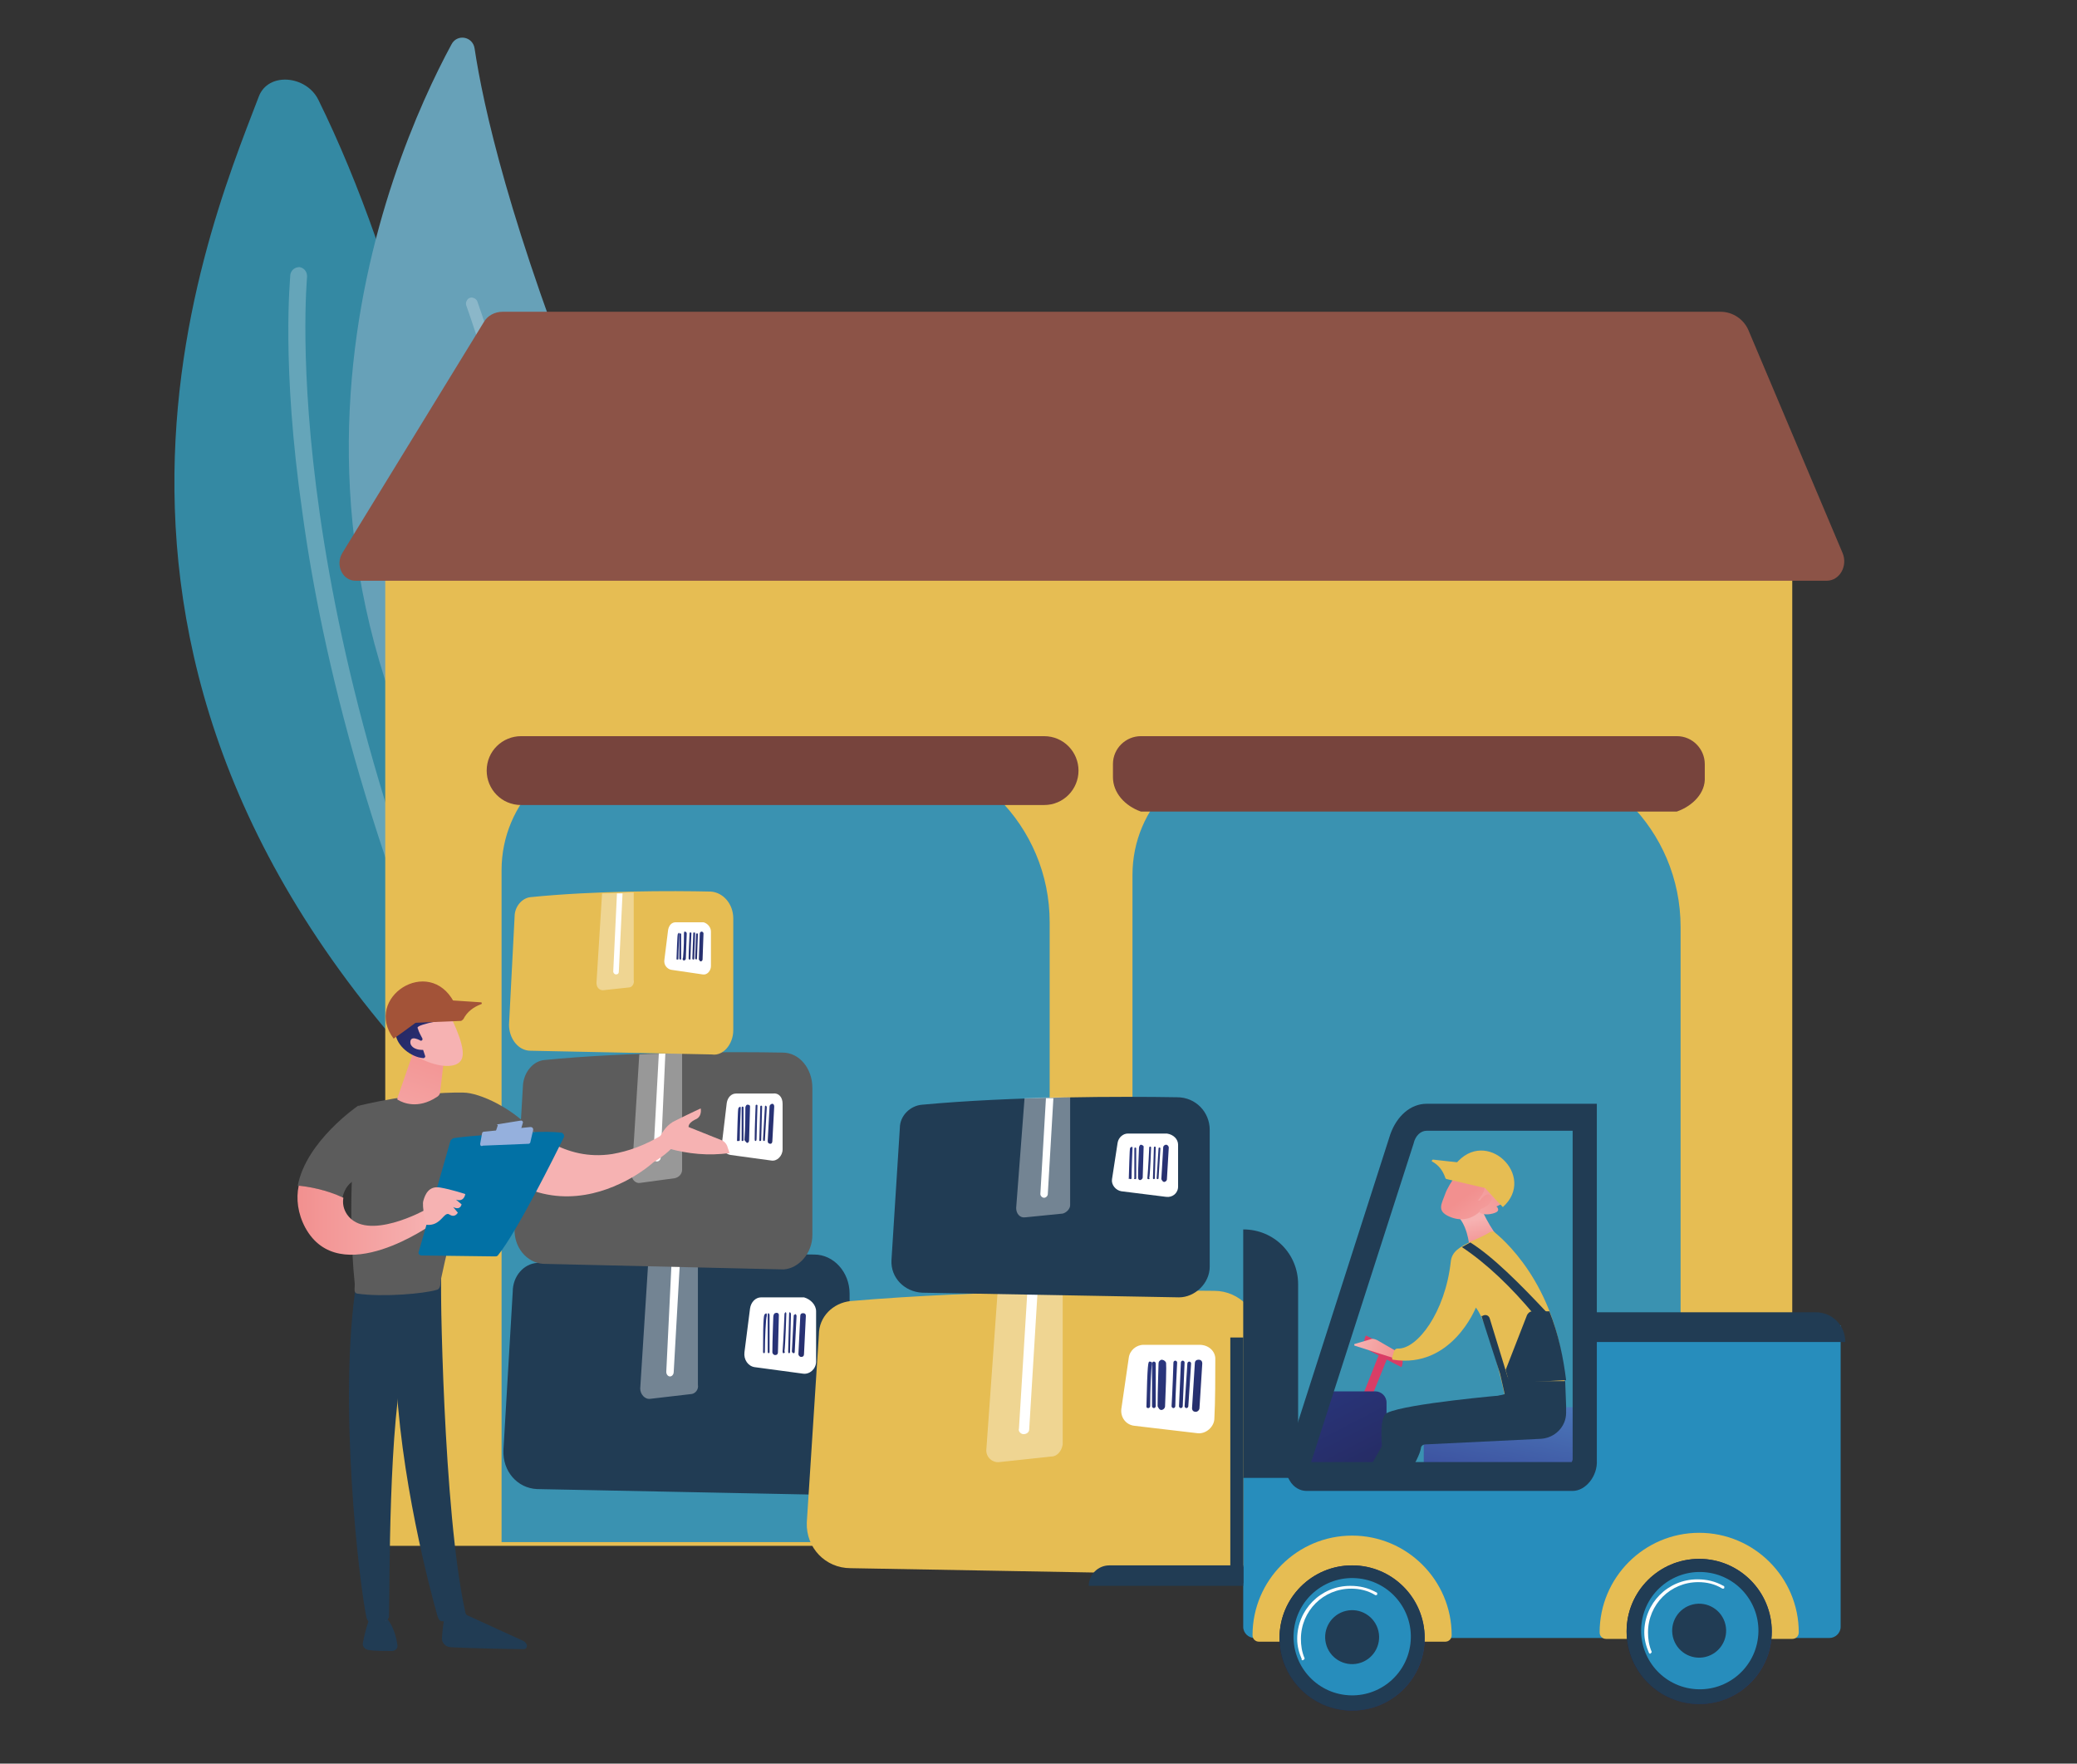 <?xml version="1.0" encoding="utf-8"?>
<!-- Generator: Adobe Illustrator 24.0.1, SVG Export Plug-In . SVG Version: 6.00 Build 0)  -->
<svg version="1.1" id="Livello_1" xmlns="http://www.w3.org/2000/svg" xmlns:xlink="http://www.w3.org/1999/xlink" x="0px" y="0px"
	 viewBox="0 0 223.2 189.5" style="enable-background:new 0 0 223.2 189.5;" xml:space="preserve">
<rect x="0" y="0" width="223.2" height="189.5" fill="#333333" stroke="none"/>
<style type="text/css">
	.st0{fill:#3489A3;}
	.st1{opacity:0.24;fill:#FFFFFF;}
	.st2{fill:#67A1B8;}
	.st3{fill:#E6BD53;}
	.st4{opacity:0.9;fill:#278DBC;}
	.st5{fill:#77443D;}
	.st6{fill:#213C54;}
	.st7{fill:#FFFFFF;}
	.st8{opacity:0.37;fill:#FFFFFF;}
	.st9{fill:url(#SVGID_1_);}
	.st10{fill:url(#SVGID_2_);}
	.st11{fill:url(#SVGID_3_);}
	.st12{fill:url(#SVGID_4_);}
	.st13{fill:url(#SVGID_5_);}
	.st14{fill:url(#SVGID_6_);}
	.st15{fill:url(#SVGID_7_);}
	.st16{fill:#5C5C5C;}
	.st17{fill:url(#SVGID_8_);}
	.st18{fill:url(#SVGID_9_);}
	.st19{fill:url(#SVGID_10_);}
	.st20{fill:url(#SVGID_11_);}
	.st21{fill:url(#SVGID_12_);}
	.st22{fill:url(#SVGID_13_);}
	.st23{fill:url(#SVGID_14_);}
	.st24{fill:url(#SVGID_15_);}
	.st25{fill:url(#SVGID_16_);}
	.st26{fill:url(#SVGID_17_);}
	.st27{fill:url(#SVGID_18_);}
	.st28{fill:url(#SVGID_19_);}
	.st29{fill:url(#SVGID_20_);}
	.st30{fill:url(#SVGID_21_);}
	.st31{fill:#8C5347;}
	.st32{fill:url(#SVGID_22_);}
	.st33{fill:url(#SVGID_23_);}
	.st34{fill:url(#SVGID_24_);}
	.st35{fill:url(#SVGID_25_);}
	.st36{fill:url(#SVGID_26_);}
	.st37{fill:url(#SVGID_27_);}
	.st38{fill:url(#SVGID_28_);}
	.st39{fill:url(#SVGID_29_);}
	.st40{fill:url(#SVGID_30_);}
	.st41{fill:url(#SVGID_31_);}
	.st42{fill:url(#SVGID_32_);}
	.st43{fill:url(#SVGID_33_);}
	.st44{fill:url(#SVGID_34_);}
	.st45{fill:url(#SVGID_35_);}
	.st46{fill:#278DBC;}
	.st47{fill:url(#SVGID_36_);}
	.st48{fill:url(#SVGID_37_);}
	.st49{fill:url(#SVGID_38_);}
	.st50{fill:url(#SVGID_39_);}
	.st51{fill:url(#SVGID_40_);}
	.st52{fill:url(#SVGID_41_);}
	.st53{fill:url(#SVGID_42_);}
	.st54{fill:url(#SVGID_43_);}
	.st55{fill:url(#SVGID_44_);}
	.st56{fill:url(#SVGID_45_);}
	.st57{fill:url(#SVGID_46_);}
	.st58{fill:url(#SVGID_47_);}
	.st59{fill:url(#SVGID_48_);}
	.st60{fill:url(#SVGID_49_);}
	.st61{fill:url(#SVGID_50_);}
	.st62{fill:url(#SVGID_51_);}
	.st63{fill:url(#SVGID_52_);}
	.st64{fill:url(#SVGID_53_);}
	.st65{fill:url(#SVGID_54_);}
	.st66{fill:url(#SVGID_55_);}
	.st67{fill:url(#SVGID_56_);}
	.st68{fill:url(#SVGID_57_);}
	.st69{fill:url(#SVGID_58_);}
	.st70{fill:#A35338;}
	.st71{fill:url(#SVGID_59_);}
	.st72{fill:#0271A5;}
	.st73{fill:#95B0DD;}
	.st74{fill:url(#SVGID_60_);}
</style>
<g>
	<g>
		<g>
			<path class="st0" d="M56.3,122.3c-0.6-15.1-4-74.9-22.1-111.6c-1.3-2.6-5.4-3-6.4-0.3c-6,15.7-26.7,64.6,26,113.1
				C54.8,124.5,56.4,123.7,56.3,122.3z"/>
			<path class="st1" d="M53.8,122.2c-0.1-0.1-0.2-0.2-0.3-0.4c-13.6-28.4-19-51.9-21-66.7c-2.3-16-1.3-25.2-1.3-25.6
				c0.1-0.5,0.5-0.8,1-0.8c0.5,0.1,0.8,0.5,0.8,1c0,0.4-3.7,37.4,22.1,91.3c0.2,0.4,0,1-0.4,1.2C54.4,122.4,54.1,122.4,53.8,122.2z"
				/>
		</g>
		<g>
			<path class="st2" d="M57.6,102.5c0.9,1.2,2.8,1,3.5-0.3c4-7.3,13.5-28.9,2.7-55.5C54.7,24.2,51.9,11.2,51,5.2
				c-0.2-1.3-1.9-1.6-2.5-0.4C41.8,17.2,23.3,60,57.6,102.5z"/>
			<path class="st1" d="M59.4,101.9c-0.2-0.1-0.4-0.3-0.3-0.6c0-0.4,2.2-36.9-9-68.5c-0.1-0.3,0.1-0.7,0.4-0.8
				c0.3-0.1,0.7,0.1,0.8,0.4c11.2,31.8,9.1,68.6,9.1,69c0,0.3-0.3,0.6-0.7,0.6C59.5,101.9,59.5,101.9,59.4,101.9z"/>
		</g>
	</g>
	<g>
		<rect x="41.4" y="61.4" class="st3" width="151.2" height="104.7"/>
		<g>
			<path class="st4" d="M112.7,165.7H53.9V93.5c0-7.3,5.9-13.2,13.2-13.2H94c10.4,0,18.8,8.4,18.8,18.8V165.7z"/>
			<path class="st5" d="M112.2,86.5H56c-2.1,0-3.7-1.7-3.7-3.7v0c0-2.1,1.7-3.7,3.7-3.7h56.2c2.1,0,3.7,1.7,3.7,3.7v0
				C115.9,84.8,114.3,86.5,112.2,86.5z"/>
		</g>
		<g>
			<path class="st4" d="M180.6,166.2h-58.9V94c0-7.3,5.9-13.2,13.2-13.2h26.9c10.4,0,18.8,8.4,18.8,18.8V166.2z"/>
			<path class="st5" d="M180.2,87.2h-57.6c-1.7-0.6-3-2-3-3.7v-1.4c0-1.7,1.4-3,3-3h57.6c1.7,0,3,1.4,3,3v1.4
				C183.3,85.2,181.9,86.6,180.2,87.2z"/>
		</g>
		<g>
			<g>
				<path class="st6" d="M87.7,160.6c2,0,3.6-1.7,3.6-4V139c0-2.3-1.7-4.2-3.8-4.2c-6.3-0.1-19.2-0.1-29.8,0.9
					c-1.4,0.1-2.6,1.4-2.6,3.1l-1,17c-0.1,2.3,1.5,4.1,3.6,4.2L87.7,160.6z"/>
				<path class="st7" d="M87.7,140.9c0,1.5,0,3.9,0,5.4c0,0.8-0.7,1.4-1.4,1.3l-5.2-0.7c-0.7-0.1-1.2-0.8-1.1-1.6l0.6-4.7
					c0.1-0.7,0.6-1.2,1.2-1.2h4.6C87.1,139.6,87.7,140.2,87.7,140.9z"/>
				<path class="st8" d="M74.2,149.8l-4.3,0.5c-0.6,0.1-1.1-0.5-1.1-1.1l0.9-14.2c1.8-0.1,3.6-0.1,5.3-0.1v13.9
					C75.1,149.3,74.7,149.8,74.2,149.8z"/>
				<path class="st7" d="M72.4,147.4c0,0.3-0.2,0.5-0.4,0.5c0,0,0,0,0,0c-0.2,0-0.4-0.2-0.4-0.5l0.6-12.4c0.3,0,0.6,0,0.9,0
					L72.4,147.4z"/>
				<g>
					
						<linearGradient id="SVGID_1_" gradientUnits="userSpaceOnUse" x1="-1599.517" y1="140.485" x2="-1609.767" y2="155.379" gradientTransform="matrix(-1 0 0 1 -1516.05 0)">
						<stop  offset="0" style="stop-color:#2A3780"/>
						<stop  offset="1" style="stop-color:#201D3F"/>
					</linearGradient>
					<path class="st9" d="M85.3,145.4c0.1,0,0.1-0.1,0.1-0.1l0.2-3.9c0-0.1-0.1-0.2-0.1-0.2c-0.1,0-0.1,0.1-0.2,0.1l-0.2,3.9
						C85.1,145.3,85.2,145.4,85.3,145.4C85.3,145.4,85.3,145.4,85.3,145.4z"/>
					
						<linearGradient id="SVGID_2_" gradientUnits="userSpaceOnUse" x1="-1599.208" y1="140.743" x2="-1609.438" y2="155.609" gradientTransform="matrix(-1 0 0 1 -1516.05 0)">
						<stop  offset="0" style="stop-color:#2A3780"/>
						<stop  offset="1" style="stop-color:#201D3F"/>
					</linearGradient>
					<path class="st10" d="M84.8,145.4c0.1,0,0.1-0.1,0.1-0.2l0.1-4c0-0.1-0.1-0.2-0.1-0.2c-0.1,0-0.1,0.1-0.1,0.2l-0.1,4
						C84.7,145.3,84.7,145.4,84.8,145.4C84.8,145.4,84.8,145.4,84.8,145.4z"/>
					
						<linearGradient id="SVGID_3_" gradientUnits="userSpaceOnUse" x1="-1598.826" y1="141.047" x2="-1609.066" y2="155.926" gradientTransform="matrix(-1 0 0 1 -1516.05 0)">
						<stop  offset="0" style="stop-color:#2A3780"/>
						<stop  offset="1" style="stop-color:#201D3F"/>
					</linearGradient>
					<path class="st11" d="M84.2,145.4c-0.1,0-0.1-0.1-0.1-0.2c0.1-1.3,0.2-3.9,0.2-4c0-0.1,0.1-0.2,0.1-0.2c0.1,0,0.1,0.1,0.1,0.2
						c0,0.1-0.1,3.3-0.2,4C84.4,145.3,84.3,145.4,84.2,145.4C84.2,145.4,84.2,145.4,84.2,145.4z M84.2,141.3L84.2,141.3L84.2,141.3z
						"/>
					
						<linearGradient id="SVGID_4_" gradientUnits="userSpaceOnUse" x1="-1598.17" y1="141.582" x2="-1608.372" y2="156.406" gradientTransform="matrix(-1 0 0 1 -1516.05 0)">
						<stop  offset="0" style="stop-color:#2A3780"/>
						<stop  offset="1" style="stop-color:#201D3F"/>
					</linearGradient>
					<path class="st12" d="M83.3,145.6c0.2,0,0.3-0.1,0.3-0.3c0.1-3.9,0.1-3.9,0.1-4c0-0.2-0.2-0.3-0.4-0.2c-0.1,0-0.2,0.2-0.2,0.4
						c0,0.2-0.1,2.5-0.1,3.8C83,145.4,83.1,145.6,83.3,145.6C83.2,145.6,83.3,145.6,83.3,145.6z"/>
					
						<linearGradient id="SVGID_5_" gradientUnits="userSpaceOnUse" x1="-1597.735" y1="141.928" x2="-1607.945" y2="156.764" gradientTransform="matrix(-1 0 0 1 -1516.05 0)">
						<stop  offset="0" style="stop-color:#2A3780"/>
						<stop  offset="1" style="stop-color:#201D3F"/>
					</linearGradient>
					<path class="st13" d="M82.6,145.4c0.1,0,0.1-0.1,0.1-0.2v-3.9c0-0.1-0.1-0.2-0.1-0.2c-0.1,0-0.1,0.1-0.1,0.2v3.9
						C82.5,145.3,82.5,145.4,82.6,145.4z"/>
					
						<linearGradient id="SVGID_6_" gradientUnits="userSpaceOnUse" x1="-1597.463" y1="142.141" x2="-1607.703" y2="157.02" gradientTransform="matrix(-1 0 0 1 -1516.05 0)">
						<stop  offset="0" style="stop-color:#2A3780"/>
						<stop  offset="1" style="stop-color:#201D3F"/>
					</linearGradient>
					<path class="st14" d="M82.1,145.4c0.1,0,0.1-0.1,0.1-0.2c0-1.4,0.1-3.6,0.2-3.8c0-0.1,0-0.1,0-0.2c0-0.1-0.1-0.1-0.2,0
						c-0.1,0.1-0.2,0.1-0.2,4C82,145.3,82,145.4,82.1,145.4L82.1,145.4z"/>
					
						<linearGradient id="SVGID_7_" gradientUnits="userSpaceOnUse" x1="-1599.968" y1="140.132" x2="-1610.187" y2="154.98" gradientTransform="matrix(-1 0 0 1 -1516.05 0)">
						<stop  offset="0" style="stop-color:#2A3780"/>
						<stop  offset="1" style="stop-color:#201D3F"/>
					</linearGradient>
					<path class="st15" d="M86.1,145.8c0.2,0,0.3-0.1,0.3-0.3l0.2-4.1c0-0.2-0.1-0.3-0.3-0.3c-0.2,0-0.3,0.1-0.3,0.3l-0.2,4.1
						C85.8,145.6,85.9,145.8,86.1,145.8C86.1,145.8,86.1,145.8,86.1,145.8z"/>
				</g>
			</g>
			<g>
				<path class="st16" d="M87.3,132.7v-15.8c0-2.1-1.4-3.8-3.2-3.8c-5.4-0.1-16.5-0.1-25.6,0.8c-1.2,0.1-2.2,1.3-2.3,2.7L55.3,132
					c-0.1,2,1.3,3.7,3.1,3.8l25.8,0.6C85.8,136.3,87.3,134.7,87.3,132.7z"/>
				<path class="st7" d="M84.1,118.6c0,1.3,0,3.5,0,4.9c0,0.7-0.6,1.3-1.2,1.2l-4.4-0.6c-0.6-0.1-1-0.7-0.9-1.4l0.5-4.2
					c0.1-0.6,0.5-1,1-1h3.9C83.7,117.4,84.1,117.9,84.1,118.6z"/>
				<path class="st8" d="M72.5,126.6l-3.7,0.5c-0.5,0.1-1-0.4-0.9-1l0.8-12.8c1.6-0.1,3.1-0.1,4.6-0.1v12.5
					C73.3,126.1,73,126.5,72.5,126.6z"/>
				<path class="st7" d="M71,124.4c0,0.2-0.2,0.4-0.4,0.4c0,0,0,0,0,0c-0.2,0-0.4-0.2-0.4-0.5l0.6-11.1c0.3,0,0.5,0,0.7,0L71,124.4z
					"/>
				<g>
					
						<linearGradient id="SVGID_8_" gradientUnits="userSpaceOnUse" x1="-1596.488" y1="118.198" x2="-1605.701" y2="131.586" gradientTransform="matrix(-1 0 0 1 -1516.05 0)">
						<stop  offset="0" style="stop-color:#2A3780"/>
						<stop  offset="1" style="stop-color:#201D3F"/>
					</linearGradient>
					<path class="st17" d="M82.1,122.6c0.1,0,0.1-0.1,0.1-0.1l0.2-3.5c0-0.1,0-0.1-0.1-0.2c-0.1,0-0.1,0.1-0.1,0.1l-0.2,3.5
						C82,122.5,82,122.6,82.1,122.6C82.1,122.6,82.1,122.6,82.1,122.6z"/>
					
						<linearGradient id="SVGID_9_" gradientUnits="userSpaceOnUse" x1="-1596.231" y1="118.433" x2="-1605.42" y2="131.784" gradientTransform="matrix(-1 0 0 1 -1516.05 0)">
						<stop  offset="0" style="stop-color:#2A3780"/>
						<stop  offset="1" style="stop-color:#201D3F"/>
					</linearGradient>
					<path class="st18" d="M81.7,122.6c0.1,0,0.1-0.1,0.1-0.1l0.1-3.6c0-0.1-0.1-0.1-0.1-0.1c-0.1,0-0.1,0.1-0.1,0.1l-0.1,3.6
						C81.6,122.6,81.6,122.6,81.7,122.6C81.7,122.6,81.7,122.6,81.7,122.6z"/>
					
						<linearGradient id="SVGID_10_" gradientUnits="userSpaceOnUse" x1="-1595.91" y1="118.704" x2="-1605.111" y2="132.074" gradientTransform="matrix(-1 0 0 1 -1516.05 0)">
						<stop  offset="0" style="stop-color:#2A3780"/>
						<stop  offset="1" style="stop-color:#201D3F"/>
					</linearGradient>
					<path class="st19" d="M81.2,122.6c-0.1,0-0.1-0.1-0.1-0.2c0-1.2,0.1-3.5,0.1-3.6c0-0.1,0.1-0.1,0.1-0.1c0.1,0,0.1,0.1,0.1,0.1
						c0,0.1-0.1,3-0.1,3.6C81.3,122.6,81.2,122.6,81.2,122.6C81.2,122.6,81.2,122.6,81.2,122.6z M81.2,118.9L81.2,118.9L81.2,118.9z
						"/>
					
						<linearGradient id="SVGID_11_" gradientUnits="userSpaceOnUse" x1="-1595.36" y1="119.187" x2="-1604.514" y2="132.488" gradientTransform="matrix(-1 0 0 1 -1516.05 0)">
						<stop  offset="0" style="stop-color:#2A3780"/>
						<stop  offset="1" style="stop-color:#201D3F"/>
					</linearGradient>
					<path class="st20" d="M80.3,122.8c0.1,0,0.2-0.1,0.2-0.3c0.1-3.5,0.1-3.5,0.1-3.6c0-0.2-0.2-0.2-0.3-0.2
						c-0.1,0-0.2,0.2-0.2,0.3c0,0.2,0,2.2-0.1,3.5C80.1,122.6,80.2,122.8,80.3,122.8C80.3,122.8,80.3,122.8,80.3,122.8z"/>
					
						<linearGradient id="SVGID_12_" gradientUnits="userSpaceOnUse" x1="-1594.994" y1="119.497" x2="-1604.158" y2="132.813" gradientTransform="matrix(-1 0 0 1 -1516.05 0)">
						<stop  offset="0" style="stop-color:#2A3780"/>
						<stop  offset="1" style="stop-color:#201D3F"/>
					</linearGradient>
					<path class="st21" d="M79.8,122.6c0.1,0,0.1-0.1,0.1-0.1V119c0-0.1-0.1-0.1-0.1-0.1c-0.1,0-0.1,0.1-0.1,0.1v3.5
						C79.7,122.6,79.7,122.6,79.8,122.6z"/>
					
						<linearGradient id="SVGID_13_" gradientUnits="userSpaceOnUse" x1="-1594.765" y1="119.687" x2="-1603.966" y2="133.056" gradientTransform="matrix(-1 0 0 1 -1516.05 0)">
						<stop  offset="0" style="stop-color:#2A3780"/>
						<stop  offset="1" style="stop-color:#201D3F"/>
					</linearGradient>
					<path class="st22" d="M79.4,122.6c0.1,0,0.1-0.1,0.1-0.1c0-1.2,0.1-3.2,0.1-3.4c0,0,0-0.1,0-0.1c0-0.1-0.1-0.1-0.2,0
						c-0.1,0.1-0.1,0.1-0.2,3.6C79.2,122.6,79.3,122.6,79.4,122.6L79.4,122.6z"/>
					
						<linearGradient id="SVGID_14_" gradientUnits="userSpaceOnUse" x1="-1596.867" y1="117.884" x2="-1606.041" y2="131.216" gradientTransform="matrix(-1 0 0 1 -1516.05 0)">
						<stop  offset="0" style="stop-color:#2A3780"/>
						<stop  offset="1" style="stop-color:#201D3F"/>
					</linearGradient>
					<path class="st23" d="M82.8,122.9c0.1,0,0.2-0.1,0.2-0.3l0.2-3.7c0-0.2-0.1-0.3-0.2-0.3c-0.1,0-0.3,0.1-0.3,0.3l-0.2,3.7
						C82.5,122.8,82.6,122.9,82.8,122.9C82.7,122.9,82.7,122.9,82.8,122.9z"/>
				</g>
			</g>
			<g>
				<path class="st3" d="M78.8,110.7v-12c0-1.6-1.1-2.8-2.4-2.9c-4.1-0.1-12.5-0.1-19.4,0.6c-0.9,0.1-1.7,1-1.7,2.1l-0.6,11.6
					c0,1.5,1,2.8,2.3,2.8l19.5,0.4C77.7,113.5,78.8,112.2,78.8,110.7z"/>
				<path class="st7" d="M76.4,100.1c0,1,0,2.6,0,3.7c0,0.5-0.4,1-0.9,0.9l-3.4-0.5c-0.4-0.1-0.8-0.5-0.7-1.1l0.4-3.2
					c0.1-0.5,0.4-0.8,0.8-0.8h3C76,99.2,76.4,99.6,76.4,100.1z"/>
				<path class="st8" d="M67.6,106.1l-2.8,0.3c-0.4,0-0.7-0.3-0.7-0.8l0.6-9.6c1.2,0,2.3-0.1,3.4-0.1v9.4
					C68.2,105.7,67.9,106.1,67.6,106.1z"/>
				<path class="st7" d="M66.5,104.4c0,0.2-0.1,0.3-0.3,0.3c0,0,0,0,0,0c-0.2,0-0.3-0.2-0.3-0.3l0.4-8.4c0.2,0,0.4,0,0.6,0
					L66.5,104.4z"/>
				<g>
					
						<linearGradient id="SVGID_15_" gradientUnits="userSpaceOnUse" x1="-1589.648" y1="99.763" x2="-1596.606" y2="109.873" gradientTransform="matrix(-1 0 0 1 -1516.05 0)">
						<stop  offset="0" style="stop-color:#2A3780"/>
						<stop  offset="1" style="stop-color:#201D3F"/>
					</linearGradient>
					<path class="st24" d="M74.8,103.1c0,0,0.1,0,0.1-0.1l0.1-2.6c0-0.1,0-0.1-0.1-0.1c-0.1,0-0.1,0-0.1,0.1l-0.1,2.6
						C74.7,103,74.8,103.1,74.8,103.1C74.8,103.1,74.8,103.1,74.8,103.1z"/>
					
						<linearGradient id="SVGID_16_" gradientUnits="userSpaceOnUse" x1="-1589.454" y1="99.94" x2="-1596.393" y2="110.023" gradientTransform="matrix(-1 0 0 1 -1516.05 0)">
						<stop  offset="0" style="stop-color:#2A3780"/>
						<stop  offset="1" style="stop-color:#201D3F"/>
					</linearGradient>
					<path class="st25" d="M74.5,103.1c0.1,0,0.1,0,0.1-0.1l0.1-2.7c0-0.1,0-0.1-0.1-0.1c-0.1,0-0.1,0-0.1,0.1l-0.1,2.7
						C74.4,103.1,74.5,103.1,74.5,103.1C74.5,103.1,74.5,103.1,74.5,103.1z"/>
					
						<linearGradient id="SVGID_17_" gradientUnits="userSpaceOnUse" x1="-1589.211" y1="100.145" x2="-1596.16" y2="110.242" gradientTransform="matrix(-1 0 0 1 -1516.05 0)">
						<stop  offset="0" style="stop-color:#2A3780"/>
						<stop  offset="1" style="stop-color:#201D3F"/>
					</linearGradient>
					<path class="st26" d="M74.1,103.1c-0.1,0-0.1-0.1-0.1-0.1c0-0.9,0.1-2.6,0.1-2.7c0-0.1,0-0.1,0.1-0.1c0.1,0,0.1,0,0.1,0.1
						c0,0-0.1,2.3-0.1,2.7C74.2,103.1,74.2,103.1,74.1,103.1C74.1,103.1,74.1,103.1,74.1,103.1z M74.2,100.3L74.2,100.3L74.2,100.3z
						"/>
					
						<linearGradient id="SVGID_18_" gradientUnits="userSpaceOnUse" x1="-1588.796" y1="100.51" x2="-1595.709" y2="110.555" gradientTransform="matrix(-1 0 0 1 -1516.05 0)">
						<stop  offset="0" style="stop-color:#2A3780"/>
						<stop  offset="1" style="stop-color:#201D3F"/>
					</linearGradient>
					<path class="st27" d="M73.5,103.2c0.1,0,0.2-0.1,0.2-0.2c0.1-2.6,0.1-2.7,0.1-2.7c0-0.1-0.1-0.2-0.2-0.2
						c-0.1,0-0.1,0.1-0.1,0.2c0,0.2,0,1.7-0.1,2.6C73.3,103.1,73.4,103.2,73.5,103.2C73.5,103.2,73.5,103.2,73.5,103.2z"/>
					
						<linearGradient id="SVGID_19_" gradientUnits="userSpaceOnUse" x1="-1588.52" y1="100.744" x2="-1595.44" y2="110.8" gradientTransform="matrix(-1 0 0 1 -1516.05 0)">
						<stop  offset="0" style="stop-color:#2A3780"/>
						<stop  offset="1" style="stop-color:#201D3F"/>
					</linearGradient>
					<path class="st28" d="M73.1,103.1c0.1,0,0.1,0,0.1-0.1v-2.6c0-0.1,0-0.1-0.1-0.1c-0.1,0-0.1,0-0.1,0.1v2.6
						C73,103.1,73.1,103.1,73.1,103.1z"/>
					
						<linearGradient id="SVGID_20_" gradientUnits="userSpaceOnUse" x1="-1588.347" y1="100.887" x2="-1595.295" y2="110.984" gradientTransform="matrix(-1 0 0 1 -1516.05 0)">
						<stop  offset="0" style="stop-color:#2A3780"/>
						<stop  offset="1" style="stop-color:#201D3F"/>
					</linearGradient>
					<path class="st29" d="M72.8,103.1c0.1,0,0.1,0,0.1-0.1c0-0.9,0.1-2.4,0.1-2.6c0,0,0-0.1,0-0.1c0-0.1-0.1-0.1-0.1,0
						c-0.1,0-0.1,0.1-0.2,2.7C72.7,103.1,72.7,103.1,72.8,103.1L72.8,103.1z"/>
					
						<linearGradient id="SVGID_21_" gradientUnits="userSpaceOnUse" x1="-1589.934" y1="99.526" x2="-1596.862" y2="109.594" gradientTransform="matrix(-1 0 0 1 -1516.05 0)">
						<stop  offset="0" style="stop-color:#2A3780"/>
						<stop  offset="1" style="stop-color:#201D3F"/>
					</linearGradient>
					<path class="st30" d="M75.3,103.3c0.1,0,0.2-0.1,0.2-0.2l0.1-2.8c0-0.1-0.1-0.2-0.2-0.2c-0.1,0-0.2,0.1-0.2,0.2l-0.1,2.8
						C75.2,103.2,75.2,103.3,75.3,103.3C75.3,103.3,75.3,103.3,75.3,103.3z"/>
				</g>
			</g>
		</g>
		<path class="st31" d="M196.3,62.4H38.2c-1.4,0-2.2-1.7-1.4-3L52,34.6c0.4-0.7,1.2-1.1,2-1.1h130.9c1.3,0,2.5,0.8,3,2L198,59.4
			C198.6,60.8,197.7,62.4,196.3,62.4z"/>
	</g>
	<g>
		<g>
			<g>
				<path class="st3" d="M135.4,164.6v-20.9c0-2.7-2.2-5-4.9-5c-8.2-0.1-25.2-0.1-39.1,1.1c-1.9,0.2-3.4,1.7-3.4,3.6l-1.3,20.2
					c-0.1,2.7,2,4.9,4.7,4.9l39.3,0.7C133.3,169.4,135.4,167.3,135.4,164.6z"/>
				<path class="st7" d="M130.6,146c0,1.8,0,4.6-0.1,6.4c0,0.9-0.9,1.7-1.8,1.6l-6.8-0.8c-0.9-0.1-1.5-0.9-1.4-1.8l0.8-5.5
					c0.1-0.8,0.8-1.4,1.6-1.4h6C129.9,144.5,130.6,145.2,130.6,146z"/>
				<path class="st8" d="M113,156.5l-5.6,0.6c-0.8,0.1-1.5-0.6-1.4-1.4l1.2-16.8c2.4-0.1,4.7-0.1,7-0.2v16.5
					C114.1,155.9,113.6,156.5,113,156.5z"/>
				<path class="st7" d="M110.6,153.6c0,0.3-0.3,0.5-0.6,0.5c0,0,0,0,0,0c-0.3,0-0.6-0.3-0.5-0.6l0.9-14.7c0.4,0,0.8,0,1.1,0
					L110.6,153.6z"/>
				<g>
					
						<linearGradient id="SVGID_22_" gradientUnits="userSpaceOnUse" x1="-4710.134" y1="145.494" x2="-4722.252" y2="163.104" gradientTransform="matrix(-1 0 0 1 -4584.765 0)">
						<stop  offset="0" style="stop-color:#2A3780"/>
						<stop  offset="1" style="stop-color:#201D3F"/>
					</linearGradient>
					<path class="st32" d="M127.5,151.3c0.1,0,0.2-0.1,0.2-0.2l0.3-4.6c0-0.1-0.1-0.2-0.2-0.2c-0.1,0-0.2,0.1-0.2,0.2l-0.3,4.6
						C127.3,151.2,127.4,151.3,127.5,151.3C127.5,151.3,127.5,151.3,127.5,151.3z"/>
					
						<linearGradient id="SVGID_23_" gradientUnits="userSpaceOnUse" x1="-4709.698" y1="145.794" x2="-4721.817" y2="163.404" gradientTransform="matrix(-1 0 0 1 -4584.765 0)">
						<stop  offset="0" style="stop-color:#2A3780"/>
						<stop  offset="1" style="stop-color:#201D3F"/>
					</linearGradient>
					<path class="st33" d="M126.9,151.3c0.1,0,0.2-0.1,0.2-0.2l0.2-4.7c0-0.1-0.1-0.2-0.2-0.2c-0.1,0-0.2,0.1-0.2,0.2l-0.2,4.7
						C126.7,151.2,126.8,151.3,126.9,151.3C126.9,151.3,126.9,151.3,126.9,151.3z"/>
					
						<linearGradient id="SVGID_24_" gradientUnits="userSpaceOnUse" x1="-4709.172" y1="146.156" x2="-4721.291" y2="163.766" gradientTransform="matrix(-1 0 0 1 -4584.765 0)">
						<stop  offset="0" style="stop-color:#2A3780"/>
						<stop  offset="1" style="stop-color:#201D3F"/>
					</linearGradient>
					<path class="st34" d="M126.1,151.3c-0.1,0-0.2-0.1-0.2-0.2c0.1-1.6,0.2-4.6,0.2-4.7c0-0.1,0.1-0.2,0.2-0.2
						c0.1,0,0.2,0.1,0.2,0.2c0,0.1-0.2,3.9-0.2,4.7C126.3,151.2,126.2,151.3,126.1,151.3C126.1,151.3,126.1,151.3,126.1,151.3z
						 M126.1,146.4L126.1,146.4L126.1,146.4z"/>
					
						<linearGradient id="SVGID_25_" gradientUnits="userSpaceOnUse" x1="-4708.263" y1="146.782" x2="-4720.382" y2="164.392" gradientTransform="matrix(-1 0 0 1 -4584.765 0)">
						<stop  offset="0" style="stop-color:#2A3780"/>
						<stop  offset="1" style="stop-color:#201D3F"/>
					</linearGradient>
					<path class="st35" d="M124.8,151.5c0.2,0,0.4-0.2,0.4-0.4c0.2-4.6,0.1-4.7,0.1-4.7c-0.1-0.2-0.3-0.3-0.5-0.3
						c-0.2,0.1-0.3,0.2-0.3,0.4c0,0.3-0.1,2.9-0.1,4.6C124.5,151.3,124.6,151.5,124.8,151.5C124.8,151.5,124.8,151.5,124.8,151.5z"
						/>
					
						<linearGradient id="SVGID_26_" gradientUnits="userSpaceOnUse" x1="-4707.663" y1="147.194" x2="-4719.782" y2="164.805" gradientTransform="matrix(-1 0 0 1 -4584.765 0)">
						<stop  offset="0" style="stop-color:#2A3780"/>
						<stop  offset="1" style="stop-color:#201D3F"/>
					</linearGradient>
					<path class="st36" d="M124,151.3c0.1,0,0.2-0.1,0.2-0.2v-4.6c0-0.1-0.1-0.2-0.2-0.2c-0.1,0-0.2,0.1-0.2,0.2v4.6
						C123.8,151.2,123.9,151.3,124,151.3z"/>
					
						<linearGradient id="SVGID_27_" gradientUnits="userSpaceOnUse" x1="-4707.291" y1="147.45" x2="-4719.41" y2="165.061" gradientTransform="matrix(-1 0 0 1 -4584.765 0)">
						<stop  offset="0" style="stop-color:#2A3780"/>
						<stop  offset="1" style="stop-color:#201D3F"/>
					</linearGradient>
					<path class="st37" d="M123.4,151.3c0.1,0,0.2-0.1,0.2-0.2c0-1.6,0.1-4.2,0.2-4.5c0-0.1,0-0.1,0-0.2c-0.1-0.1-0.2-0.1-0.3-0.1
						c-0.1,0.1-0.2,0.1-0.3,4.8C123.2,151.2,123.2,151.3,123.4,151.3L123.4,151.3z"/>
					
						<linearGradient id="SVGID_28_" gradientUnits="userSpaceOnUse" x1="-4710.757" y1="145.065" x2="-4722.876" y2="162.675" gradientTransform="matrix(-1 0 0 1 -4584.765 0)">
						<stop  offset="0" style="stop-color:#2A3780"/>
						<stop  offset="1" style="stop-color:#201D3F"/>
					</linearGradient>
					<path class="st38" d="M128.5,151.7c0.2,0,0.4-0.2,0.4-0.4l0.3-4.8c0-0.2-0.1-0.4-0.4-0.4c-0.2,0-0.4,0.1-0.4,0.4l-0.3,4.8
						C128.1,151.6,128.3,151.7,128.5,151.7C128.5,151.7,128.5,151.7,128.5,151.7z"/>
				</g>
			</g>
			<g>
				<path class="st6" d="M130,136.1v-14.7c0-1.9-1.5-3.5-3.5-3.5c-5.8-0.1-17.7-0.1-27.4,0.8c-1.3,0.1-2.4,1.2-2.4,2.5l-0.9,14.2
					c-0.1,1.9,1.4,3.4,3.3,3.5l27.6,0.5C128.4,139.4,130,137.9,130,136.1z"/>
				<path class="st7" d="M126.6,123c0,1.2,0,3.2,0,4.5c0,0.7-0.6,1.2-1.3,1.1l-4.8-0.6c-0.6-0.1-1.1-0.7-1-1.3l0.6-3.9
					c0.1-0.6,0.6-1,1.1-1h4.2C126.1,121.9,126.6,122.4,126.6,123z"/>
				<path class="st8" d="M114.2,130.4l-4,0.4c-0.6,0.1-1-0.4-1-1l0.9-11.8c1.7-0.1,3.3-0.1,4.9-0.1v11.6
					C115,129.9,114.6,130.3,114.2,130.4z"/>
				<path class="st7" d="M112.6,128.3c0,0.2-0.2,0.4-0.4,0.4c0,0,0,0,0,0c-0.2,0-0.4-0.2-0.4-0.4l0.6-10.3c0.3,0,0.5,0,0.8,0
					L112.6,128.3z"/>
				<g>
					
						<linearGradient id="SVGID_29_" gradientUnits="userSpaceOnUse" x1="-4707.674" y1="122.618" x2="-4716.185" y2="134.985" gradientTransform="matrix(-1 0 0 1 -4584.765 0)">
						<stop  offset="0" style="stop-color:#2A3780"/>
						<stop  offset="1" style="stop-color:#201D3F"/>
					</linearGradient>
					<path class="st39" d="M124.4,126.7c0.1,0,0.1-0.1,0.1-0.1l0.2-3.2c0-0.1-0.1-0.1-0.1-0.1c-0.1,0-0.1,0.1-0.1,0.1l-0.2,3.2
						C124.3,126.6,124.3,126.7,124.4,126.7C124.4,126.7,124.4,126.7,124.4,126.7z"/>
					
						<linearGradient id="SVGID_30_" gradientUnits="userSpaceOnUse" x1="-4707.368" y1="122.828" x2="-4715.879" y2="135.195" gradientTransform="matrix(-1 0 0 1 -4584.765 0)">
						<stop  offset="0" style="stop-color:#2A3780"/>
						<stop  offset="1" style="stop-color:#201D3F"/>
					</linearGradient>
					<path class="st40" d="M124,126.7c0.1,0,0.1-0.1,0.1-0.1l0.1-3.3c0-0.1-0.1-0.1-0.1-0.1c-0.1,0-0.1,0.1-0.1,0.1l-0.1,3.3
						C123.9,126.6,123.9,126.7,124,126.7C124,126.7,124,126.7,124,126.7z"/>
					
						<linearGradient id="SVGID_31_" gradientUnits="userSpaceOnUse" x1="-4706.999" y1="123.082" x2="-4715.51" y2="135.45" gradientTransform="matrix(-1 0 0 1 -4584.765 0)">
						<stop  offset="0" style="stop-color:#2A3780"/>
						<stop  offset="1" style="stop-color:#201D3F"/>
					</linearGradient>
					<path class="st41" d="M123.4,126.7c-0.1,0-0.1-0.1-0.1-0.1c0.1-1.1,0.2-3.2,0.2-3.3c0-0.1,0.1-0.1,0.1-0.1
						c0.1,0,0.1,0.1,0.1,0.1c0,0.1-0.1,2.8-0.2,3.3C123.6,126.7,123.5,126.7,123.4,126.7C123.4,126.7,123.4,126.7,123.4,126.7z
						 M123.4,123.3L123.4,123.3L123.4,123.3z"/>
					
						<linearGradient id="SVGID_32_" gradientUnits="userSpaceOnUse" x1="-4706.36" y1="123.522" x2="-4714.871" y2="135.889" gradientTransform="matrix(-1 0 0 1 -4584.765 0)">
						<stop  offset="0" style="stop-color:#2A3780"/>
						<stop  offset="1" style="stop-color:#201D3F"/>
					</linearGradient>
					<path class="st42" d="M122.5,126.8c0.1,0,0.3-0.1,0.3-0.3c0.1-3.2,0.1-3.3,0.1-3.3c0-0.1-0.2-0.2-0.3-0.2
						c-0.1,0-0.2,0.2-0.2,0.3c0,0.2-0.1,2.1-0.1,3.2C122.3,126.7,122.4,126.8,122.5,126.8C122.5,126.8,122.5,126.8,122.5,126.8z"/>
					
						<linearGradient id="SVGID_33_" gradientUnits="userSpaceOnUse" x1="-4705.94" y1="123.811" x2="-4714.45" y2="136.179" gradientTransform="matrix(-1 0 0 1 -4584.765 0)">
						<stop  offset="0" style="stop-color:#2A3780"/>
						<stop  offset="1" style="stop-color:#201D3F"/>
					</linearGradient>
					<path class="st43" d="M122,126.7c0.1,0,0.1-0.1,0.1-0.1v-3.2c0-0.1-0.1-0.1-0.1-0.1c-0.1,0-0.1,0.1-0.1,0.1v3.2
						C121.8,126.6,121.9,126.7,122,126.7z"/>
					
						<linearGradient id="SVGID_34_" gradientUnits="userSpaceOnUse" x1="-4705.678" y1="123.991" x2="-4714.189" y2="136.359" gradientTransform="matrix(-1 0 0 1 -4584.765 0)">
						<stop  offset="0" style="stop-color:#2A3780"/>
						<stop  offset="1" style="stop-color:#201D3F"/>
					</linearGradient>
					<path class="st44" d="M121.5,126.7c0.1,0,0.1-0.1,0.1-0.1c0-1.1,0.1-3,0.1-3.2c0,0,0-0.1,0-0.1c0-0.1-0.1-0.1-0.2,0
						c-0.1,0-0.1,0.1-0.2,3.4C121.4,126.6,121.4,126.7,121.5,126.7L121.5,126.7z"/>
					
						<linearGradient id="SVGID_35_" gradientUnits="userSpaceOnUse" x1="-4708.112" y1="122.316" x2="-4716.623" y2="134.683" gradientTransform="matrix(-1 0 0 1 -4584.765 0)">
						<stop  offset="0" style="stop-color:#2A3780"/>
						<stop  offset="1" style="stop-color:#201D3F"/>
					</linearGradient>
					<path class="st45" d="M125.1,127c0.1,0,0.3-0.1,0.3-0.3l0.2-3.4c0-0.1-0.1-0.3-0.3-0.3c-0.1,0-0.3,0.1-0.3,0.3l-0.2,3.4
						C124.9,126.9,125,127,125.1,127C125.1,127,125.1,127,125.1,127z"/>
				</g>
			</g>
		</g>
		<path class="st46" d="M170.2,158.8v-16.4h27.6v32.4c0,0.7-0.6,1.2-1.2,1.2h-61.8c-0.6,0-1.2-0.5-1.2-1.2v-16.1H170.2z"/>
		<path class="st3" d="M172.6,176.1c-0.4,0-0.7-0.3-0.7-0.7c0,0,0,0,0,0c0-5.9,4.8-10.7,10.7-10.7s10.7,4.8,10.7,10.7c0,0,0,0,0,0
			c0,0.4-0.3,0.7-0.7,0.7H172.6z"/>
		<path class="st3" d="M135.3,176.4c-0.4,0-0.7-0.3-0.7-0.7c0,0,0,0,0,0c0-5.9,4.8-10.7,10.7-10.7s10.7,4.8,10.7,10.7c0,0,0,0,0,0
			c0,0.4-0.3,0.7-0.7,0.7H135.3z"/>
		<g>
			<g>
				
					<linearGradient id="SVGID_36_" gradientUnits="userSpaceOnUse" x1="-1255.158" y1="175.315" x2="-1239.621" y2="175.315" gradientTransform="matrix(-1 0 0 1 -1064.765 0)">
					<stop  offset="0" style="stop-color:#2A3780"/>
					<stop  offset="1" style="stop-color:#201D3F"/>
				</linearGradient>
				<circle class="st47" cx="182.6" cy="175.3" r="7.8"/>
				<linearGradient id="SVGID_37_" gradientUnits="userSpaceOnUse" x1="184.839" y1="154.756" x2="181.775" y2="183.211">
					<stop  offset="0" style="stop-color:#F7EA4A"/>
					<stop  offset="1" style="stop-color:#D93D66"/>
				</linearGradient>
				<circle class="st48" cx="182.6" cy="175.3" r="6.3"/>
				<path class="st7" d="M177.3,177.7c-0.1,0-0.2-0.1-0.2-0.1c-0.3-0.7-0.5-1.5-0.5-2.3c0-3.2,2.6-5.8,5.8-5.8c1,0,2,0.3,2.8,0.7
					c0.1,0.1,0.1,0.2,0.1,0.3c-0.1,0.1-0.2,0.1-0.3,0.1c-0.8-0.4-1.7-0.7-2.6-0.7c-3,0-5.4,2.4-5.4,5.4c0,0.7,0.1,1.4,0.4,2.1
					C177.6,177.5,177.5,177.6,177.3,177.7C177.4,177.7,177.4,177.7,177.3,177.7z"/>
			</g>
			
				<linearGradient id="SVGID_38_" gradientUnits="userSpaceOnUse" x1="-1244.539" y1="170.644" x2="-1252.435" y2="183.582" gradientTransform="matrix(-1 0 0 1 -1064.765 0)">
				<stop  offset="0" style="stop-color:#2A3780"/>
				<stop  offset="1" style="stop-color:#201D3F"/>
			</linearGradient>
			<circle class="st49" cx="182.6" cy="175.3" r="2.9"/>
		</g>
		<g>
			<g>
				
					<linearGradient id="SVGID_39_" gradientUnits="userSpaceOnUse" x1="-1217.79" y1="176.012" x2="-1202.254" y2="176.012" gradientTransform="matrix(-1 0 0 1 -1064.765 0)">
					<stop  offset="0" style="stop-color:#2A3780"/>
					<stop  offset="1" style="stop-color:#201D3F"/>
				</linearGradient>
				<circle class="st50" cx="145.3" cy="176" r="7.8"/>
				<linearGradient id="SVGID_40_" gradientUnits="userSpaceOnUse" x1="149.819" y1="158.355" x2="143.034" y2="184.621">
					<stop  offset="0" style="stop-color:#F7EA4A"/>
					<stop  offset="1" style="stop-color:#D93D66"/>
				</linearGradient>
				<circle class="st51" cx="145.3" cy="176" r="6.3"/>
				<path class="st7" d="M140,178.4c-0.1,0-0.2-0.1-0.2-0.1c-0.3-0.7-0.5-1.5-0.5-2.3c0-3.2,2.6-5.8,5.8-5.8c1,0,2,0.3,2.8,0.7
					c0.1,0.1,0.1,0.2,0.1,0.3c-0.1,0.1-0.2,0.1-0.3,0.1c-0.8-0.4-1.7-0.7-2.6-0.7c-3,0-5.4,2.4-5.4,5.4c0,0.7,0.1,1.4,0.4,2.1
					C140.2,178.2,140.2,178.3,140,178.4C140,178.4,140,178.4,140,178.4z"/>
			</g>
			
				<linearGradient id="SVGID_41_" gradientUnits="userSpaceOnUse" x1="-1207.171" y1="171.341" x2="-1215.068" y2="184.279" gradientTransform="matrix(-1 0 0 1 -1064.765 0)">
				<stop  offset="0" style="stop-color:#2A3780"/>
				<stop  offset="1" style="stop-color:#201D3F"/>
			</linearGradient>
			<circle class="st52" cx="145.3" cy="176" r="2.9"/>
		</g>
		<path class="st6" d="M170.3,144.2h28v0c0-1.8-1.4-3.2-3.2-3.2h-24.8V144.2z"/>
		<path class="st6" d="M133.6,158.8h5.9V138c0-3.3-2.6-5.9-5.9-5.9l0,0V158.8z"/>
		
			<rect x="132.2" y="143.7" transform="matrix(-1 -1.224647e-16 1.224647e-16 -1 265.812 313.814)" class="st6" width="1.4" height="26.4"/>
		<path class="st6" d="M117,170.4h16.6v-2.2h-14.4C118,168.2,117,169.2,117,170.4L117,170.4z"/>
		<linearGradient id="SVGID_42_" gradientUnits="userSpaceOnUse" x1="166.312" y1="130.664" x2="160.752" y2="159.142">
			<stop  offset="0" style="stop-color:#6CC9F0"/>
			<stop  offset="1" style="stop-color:#3C519F"/>
		</linearGradient>
		<polygon class="st53" points="153,158.8 170.1,158.8 170.1,151.2 153,151.2 		"/>
		
			<linearGradient id="SVGID_43_" gradientUnits="userSpaceOnUse" x1="3522.259" y1="-391.157" x2="3512.814" y2="-376.805" gradientTransform="matrix(0.972 7.110000e-02 7.110000e-02 0.822 -3234.488 201.707)">
			<stop  offset="0" style="stop-color:#F7EA4A"/>
			<stop  offset="1" style="stop-color:#D93D66"/>
		</linearGradient>
		<polygon class="st54" points="146.5,149.8 147.4,150.1 149.3,145.4 148.4,145 		"/>
		
			<linearGradient id="SVGID_44_" gradientUnits="userSpaceOnUse" x1="3315.925" y1="126.288" x2="3306.777" y2="140.19" gradientTransform="matrix(1 0 0 1 -3154.788 0)">
			<stop  offset="0" style="stop-color:#F7EA4A"/>
			<stop  offset="1" style="stop-color:#D93D66"/>
		</linearGradient>
		<path class="st55" d="M147.3,145.2l3.3,1.7l0,0c0.3-0.6,0.1-1.4-0.5-1.7l-3.3-1.7l0,0C146.4,144.1,146.7,144.9,147.3,145.2z"/>
		
			<linearGradient id="SVGID_45_" gradientUnits="userSpaceOnUse" x1="-4725.285" y1="147.322" x2="-4738.442" y2="172.651" gradientTransform="matrix(-1 0 0 1 -4584.765 0)">
			<stop  offset="0" style="stop-color:#2A3780"/>
			<stop  offset="1" style="stop-color:#201D3F"/>
		</linearGradient>
		<path class="st56" d="M139.4,158.3h9.6v-7.6c0-0.7-0.6-1.2-1.2-1.2h-4.9L139.4,158.3z"/>
		<g>
			
				<linearGradient id="SVGID_46_" gradientUnits="userSpaceOnUse" x1="2765.577" y1="-500.11" x2="2766.714" y2="-502.976" gradientTransform="matrix(-0.989 -0.151 -0.151 0.989 2817.047 1046.705)">
				<stop  offset="0" style="stop-color:#F2908F"/>
				<stop  offset="1" style="stop-color:#F6B2B2"/>
			</linearGradient>
			<path class="st57" d="M158.8,129c0,0,1,2.5,2.1,3.8l-3,1.1c0,0-0.2-2.6-1.6-3.5L158.8,129z"/>
			
				<linearGradient id="SVGID_47_" gradientUnits="userSpaceOnUse" x1="3004.802" y1="-1101.377" x2="3009.876" y2="-1101.377" gradientTransform="matrix(-0.955 -0.297 -0.297 0.955 2693.247 2089.118)">
				<stop  offset="0" style="stop-color:#F2908F"/>
				<stop  offset="1" style="stop-color:#F6B2B2"/>
			</linearGradient>
			<path class="st58" d="M150.5,145.5l-0.6-0.4l-1.9-1.1c-0.2-0.1-0.5-0.2-0.7-0.1l-1.7,0.5c-0.1,0-0.1,0.2,0,0.2l4.4,1.4
				L150.5,145.5z"/>
			<g>
				
					<linearGradient id="SVGID_48_" gradientUnits="userSpaceOnUse" x1="4783.25" y1="397.25" x2="4777.542" y2="401.617" gradientTransform="matrix(-0.96 -0.279 -0.279 0.96 4860.322 1081.595)">
					<stop  offset="0" style="stop-color:#F2908F"/>
					<stop  offset="1" style="stop-color:#F6B2B2"/>
				</linearGradient>
				<path class="st59" d="M157.3,125.2c0,0-1.6,1.9-2,3.1c-0.4,1.1-0.9,1.8,0.4,2.4c1.3,0.6,2.6,0.3,3.5-0.7c0,0,1.5-1.5,1.5-2.3
					C160.7,126.9,157.3,125.2,157.3,125.2z"/>
				
					<linearGradient id="SVGID_49_" gradientUnits="userSpaceOnUse" x1="4778.691" y1="394.222" x2="4783.865" y2="400.883" gradientTransform="matrix(-0.96 -0.279 -0.279 0.96 4860.322 1081.595)">
					<stop  offset="0" style="stop-color:#F2908F"/>
					<stop  offset="1" style="stop-color:#F6B2B2"/>
				</linearGradient>
				<path class="st60" d="M156.8,124.8c0.4-0.4,1.2-1,1.8-0.9c0.2,0,0.4,0.1,0.6,0.2c1.1,0.5,2.9,1.6,2.5,3.1c0,0.1,0,0.1,0.1,0.1
					c0.1,0,0.3,0,0.5,0.3c0.3,0.5-0.1,1.4-1.4,2c-0.1,0-0.1,0.1,0,0.1c0.1,0.2,0.3,0.5-0.5,0.7c-0.8,0.2-1.2,0-1.4-0.1
					c0,0-0.1-0.1,0-0.1l0.4-1c0-0.1,0-0.1-0.1-0.1L159,129l-0.2,0c0,0,1.1-1.2,0.6-1.7c-0.5-0.4-3-1.6-2.7-2.3
					C156.7,124.9,156.8,124.9,156.8,124.8z"/>
				
					<linearGradient id="SVGID_50_" gradientUnits="userSpaceOnUse" x1="4782.542" y1="396.325" x2="4776.834" y2="400.692" gradientTransform="matrix(-0.96 -0.279 -0.279 0.96 4860.322 1081.595)">
					<stop  offset="0" style="stop-color:#F2908F"/>
					<stop  offset="1" style="stop-color:#F6B2B2"/>
				</linearGradient>
				<path class="st61" d="M158.9,129.2c0,0,0.8-1.3,1.3-0.7c0.5,0.6-0.8,1.5-1.3,1.4L158.9,129.2z"/>
			</g>
			<path class="st6" d="M152,159h-3c-0.6-3.4-0.9-6.8,0.1-7.2c2.1-1,12.6-1.9,12.6-1.9l2,2.3l-11.3,1.9C152,154.9,152,156.9,152,159
				z"/>
			<path class="st3" d="M168.2,150c0,0-3.4,1.2-6.5-0.1c0,0-1.6-7.5-3.1-9.4c0,0-2.6,6.6-8.9,5.6c-0.1,0-0.1-0.1-0.1-0.2l0.2-0.7
				c0.1-0.2,0.2-0.3,0.4-0.3c2.1,0.1,5.1-3.9,5.7-9.3c0.1-1.1,0.9-1.6,2.4-2.3c0.9-0.4,1.5-0.7,1.8-0.9c0.2-0.1,0.4-0.1,0.5,0
				C162.1,133.6,168.1,139.2,168.2,150z"/>
			<path class="st6" d="M149.4,153.8c0.4-0.6,1-1.1,1.7-1.3l10.6-2.7l-0.5-2.2l-2-6.2l0.1,0c0.3-0.2,0.7-0.1,0.8,0.3l1.9,6.2
				c0.1,0.3,0.3,0.5,0.6,0.5h5.6l0.1,2.7c0,0.2,0,0.4,0,0.7c0,1.5-1.2,2.7-2.7,2.8l-12.4,0.6c-0.3,0-0.5,0.2-0.5,0.4
				c-0.1,0.6-0.6,1.7-1.8,3.5h-4.5L149.4,153.8z"/>
			<path class="st6" d="M157.1,134c2.7,1.8,5.3,4.3,7.8,7.3l1.4-0.2c-3-3.2-5.9-6.1-8.3-7.6L157.1,134z"/>
			<path class="st6" d="M166.5,140.9l-1.8,0c-0.3,0-0.5,0.2-0.6,0.4l-2.3,5.9l0.4,1.4l6.1-0.3C168,145.9,167.5,143.4,166.5,140.9z"
				/>
			<g>
				<g>
					<path class="st3" d="M156.4,125.1c3.3-4.1,8.8,1.3,5.1,4.6C159.6,127.8,157.6,125.1,156.4,125.1z"/>
				</g>
				<path class="st3" d="M159.8,127.7l-4.3-1c-0.1,0-0.2-0.1-0.2-0.2c-0.3-0.8-0.7-1.3-1.4-1.7c-0.1,0,0-0.2,0.1-0.2l2.7,0.3
					c0,0,0,0,0,0C157.9,125.4,158.9,126.4,159.8,127.7C159.9,127.7,159.9,127.8,159.8,127.7z"/>
			</g>
		</g>
		<path class="st6" d="M169,160.2h-28.6c-0.7,0-1.4-0.4-1.8-1.1c-0.5-0.8-0.6-1.7-0.3-2.6l11.1-34.6c0.7-2,2.2-3.3,3.9-3.3h18.3
			v38.3C171.7,158.6,170.4,160.2,169,160.2z M140.9,157.1h28c0,0,0.1-0.2,0.1-0.3v-35.3h-15.7c-0.6,0-1.2,0.5-1.4,1.4L140.9,157.1z"
			/>
		<g>
			<g>
				<circle class="st6" cx="145.3" cy="176" r="7.8"/>
				
					<ellipse transform="matrix(0.122 -0.993 0.993 0.122 -47.184 298.675)" class="st46" cx="145.3" cy="176" rx="6.3" ry="6.3"/>
				<path class="st7" d="M140,178.4C140,178.4,140,178.4,140,178.4c0.2-0.1,0.2-0.2,0.2-0.2c-0.3-0.7-0.4-1.4-0.4-2.1
					c0-3,2.4-5.4,5.4-5.4c0.9,0,1.8,0.2,2.6,0.7c0.1,0,0.2,0,0.2-0.1c0-0.1,0-0.2-0.1-0.2c-0.9-0.5-1.8-0.7-2.8-0.7
					c-3.2,0-5.7,2.6-5.7,5.7c0,0.8,0.2,1.5,0.5,2.2C139.8,178.3,139.9,178.4,140,178.4z"/>
			</g>
			
				<ellipse transform="matrix(0.973 -0.23 0.23 0.973 -36.553 38.082)" class="st6" cx="145.3" cy="176" rx="2.9" ry="2.9"/>
		</g>
		<g>
			<g>
				<circle class="st6" cx="182.6" cy="175.3" r="7.8"/>
				
					<ellipse transform="matrix(0.122 -0.993 0.993 0.122 -13.687 335.147)" class="st46" cx="182.6" cy="175.3" rx="6.3" ry="6.3"/>
				<path class="st7" d="M177.3,177.7C177.4,177.7,177.4,177.6,177.3,177.7c0.2-0.1,0.2-0.2,0.2-0.2c-0.3-0.7-0.4-1.4-0.4-2.1
					c0-3,2.4-5.4,5.4-5.4c0.9,0,1.8,0.2,2.6,0.7c0.1,0,0.2,0,0.2-0.1c0-0.1,0-0.2-0.1-0.2c-0.9-0.5-1.8-0.7-2.8-0.7
					c-3.2,0-5.7,2.6-5.7,5.7c0,0.8,0.2,1.5,0.5,2.2C177.2,177.6,177.3,177.7,177.3,177.7z"/>
			</g>
			
				<ellipse transform="matrix(0.973 -0.23 0.23 0.973 -35.393 46.648)" class="st6" cx="182.6" cy="175.3" rx="2.9" ry="2.9"/>
		</g>
	</g>
	<g>
		<g>
			
				<linearGradient id="SVGID_51_" gradientUnits="userSpaceOnUse" x1="-1102.197" y1="76.578" x2="-1100.073" y2="91.971" gradientTransform="matrix(1 0 0 1 1157.187 0)">
				<stop  offset="0" style="stop-color:#F2908F"/>
				<stop  offset="1" style="stop-color:#F6B2B2"/>
			</linearGradient>
			<path class="st62" d="M73.1,120.9l-1.7,0.9c-2.1,1.3-3.9,1.9-5.6,2.2c-5.2,0.8-8.6-2.5-11.1-4.5c-3.3-2.6-5.9-1.4-5.9-1.4
				l3.6,6.8c5.3,5,10.8,3.9,14.2,2.3c2.2-1,3.6-2.3,3.6-2.3C74,122.6,73.1,120.9,73.1,120.9z"/>
			
				<linearGradient id="SVGID_52_" gradientUnits="userSpaceOnUse" x1="-1089.201" y1="74.786" x2="-1087.077" y2="90.178" gradientTransform="matrix(1 0 0 1 1157.187 0)">
				<stop  offset="0" style="stop-color:#F2908F"/>
				<stop  offset="1" style="stop-color:#F6B2B2"/>
			</linearGradient>
			<path class="st63" d="M78.2,123.3c-0.1-0.4-0.4-0.7-0.7-0.8l-3.5-1.4c0,0-0.1-0.4,0.7-0.8c0.8-0.3,0.6-1.2,0.6-1.2
				s-1.1,0.5-2.7,1.3c-0.9,0.4-1.4,1.2-1.7,1.8l0.9,1.2c2.2,0.6,4.3,0.8,6.6,0.5L78.2,123.3z"/>
		</g>
		<path class="st6" d="M47.9,172.9c0,0-0.3,1.5-0.4,3c-0.1,0.6,0.4,1.1,1,1.1c2,0.1,6.3,0.2,7.8,0.2c0.2,0,0.4-0.2,0.3-0.5l0,0
			c-0.1-0.2-0.2-0.3-0.4-0.4l-7-3.2L47.9,172.9z"/>
		
			<linearGradient id="SVGID_53_" gradientUnits="userSpaceOnUse" x1="1916.335" y1="172.868" x2="1918.624" y2="172.868" gradientTransform="matrix(1 0 0 1 -1868.622 0)">
			<stop  offset="0" style="stop-color:#F2908F"/>
			<stop  offset="1" style="stop-color:#F6B2B2"/>
		</linearGradient>
		<path class="st64" d="M47.7,172l0.2,1.8c0,0,1.2,0.6,2.1-0.1l-0.5-2L47.7,172z"/>
		<path class="st6" d="M47.4,136.8c-0.1,0.5,0.2,25.6,2.6,36.4c0,0.2,0.3,0.5,0.2,0.7c-0.2,0.4-1.8,0.3-2.7,0.3
			c-0.3,0-0.4-0.3-0.5-0.6c-0.7-2.5-4.1-15-4.5-26.9c-0.5-13.3,0-0.5,0-0.5l-0.2-8.4L47.4,136.8z"/>
		<path class="st6" d="M39.8,173.7c0,0-0.4,0.8-0.8,2.8c-0.1,0.4,0.2,0.7,0.6,0.8c0.7,0.1,1.7,0.1,2.5,0.1c0.4,0,0.7-0.3,0.6-0.7
			c-0.1-0.7-0.4-2-1.2-2.9L39.8,173.7z"/>
		
			<linearGradient id="SVGID_54_" gradientUnits="userSpaceOnUse" x1="1908.084" y1="172.751" x2="1910.061" y2="172.751" gradientTransform="matrix(1 0 0 1 -1868.622 0)">
			<stop  offset="0" style="stop-color:#F2908F"/>
			<stop  offset="1" style="stop-color:#F6B2B2"/>
		</linearGradient>
		<path class="st65" d="M39.5,171.3l0.5,2.7c0,0,0.5,0.4,1.5,0.1l-0.2-2.9L39.5,171.3z"/>
		<path class="st6" d="M38.3,137.8c-2,12.7,0.3,32.4,1.1,36.1c0.1,0.2,0.2,0.4,0.4,0.4c0.4,0.1,1,0.1,1.6-0.1
			c0.2-0.1,0.4-0.3,0.4-0.5c0.1-3-0.1-21.1,1.8-28.3c0.1-0.4,0.3-0.7,0.6-0.9l3.1-2.5l0.1-5.4L38.3,137.8z"/>
		<path class="st16" d="M49.8,117.4c-5.3-0.1-11.2,1.4-11.2,1.4c-1.3,7.6-0.8,16.1-0.5,18.9c0.1,0.6-0.2,1.2,0.3,1.3
			c2.8,0.4,7.2,0,8.5-0.4c0.5-0.1,0.4-0.7,0.5-1.2c0.9-4.4,3.5-14,3.5-14c1.3,1.6,3,3.9,5.7,4.5c-1.3-1.6,1.2-4.8,1-6
			C55.3,119.1,51.5,117.4,49.8,117.4z"/>
		
			<linearGradient id="SVGID_55_" gradientUnits="userSpaceOnUse" x1="503.545" y1="111.062" x2="509.03" y2="126.278" gradientTransform="matrix(-1 0 0 1 550.929 0)">
			<stop  offset="0" style="stop-color:#F2908F"/>
			<stop  offset="1" style="stop-color:#F6B2B2"/>
		</linearGradient>
		<path class="st66" d="M44.4,113.1l-1.7,4.9c0,0.1,0,0.2,0.1,0.2c0.5,0.3,2.1,1,4.1-0.3c0.2-0.1,0.4-0.3,0.4-0.6l0.5-4.2H44.4z"/>
		<g>
			
				<linearGradient id="SVGID_56_" gradientUnits="userSpaceOnUse" x1="-4115.082" y1="-1056.125" x2="-4123.929" y2="-1046.306" gradientTransform="matrix(0.746 -0.666 0.666 0.746 3821.505 -2192.76)">
				<stop  offset="0" style="stop-color:#F2908F"/>
				<stop  offset="1" style="stop-color:#F6B2B2"/>
			</linearGradient>
			<path class="st67" d="M48.1,108.6c0,0,1.9,3.5,1.6,4.9c-0.2,1.4-2.5,1.3-4.6,0.2l-1.4-3.8L48.1,108.6z"/>
			
				<linearGradient id="SVGID_57_" gradientUnits="userSpaceOnUse" x1="-4351.796" y1="-801.816" x2="-4350.444" y2="-794.103" gradientTransform="matrix(0.746 -0.666 0.666 0.746 3821.505 -2192.76)">
				<stop  offset="0" style="stop-color:#232451"/>
				<stop  offset="1" style="stop-color:#2A307B"/>
			</linearGradient>
			<path class="st68" d="M45.3,111.8c0.1,0,0.1-0.1,0.1-0.2c-0.1-0.2-0.4-0.7-0.5-1.1c0,0-0.3-0.2,0.9-0.5c0.6-0.2,1.8-0.3,2.3-0.7
				c0.6-0.5-0.5-1.5-0.9-1.8c-0.6-0.3-1.3-0.6-1.9-0.4c-0.3,0.1-0.6,0.3-0.9,0.4c-0.5,0.3-1,0.6-1.3,1c-0.2,0.3-0.3,0.6-0.4,1
				c-0.1,0.5-0.3,1-0.2,1.5c0.1,1.4,1.7,2.6,3,2.7c0.1,0,0.2-0.1,0.2-0.2l-0.5-1.5c0-0.1,0-0.1,0.1-0.2L45.3,111.8z"/>
			
				<linearGradient id="SVGID_58_" gradientUnits="userSpaceOnUse" x1="-4116.41" y1="-1057.322" x2="-4125.256" y2="-1047.502" gradientTransform="matrix(0.746 -0.666 0.666 0.746 3821.505 -2192.76)">
				<stop  offset="0" style="stop-color:#F2908F"/>
				<stop  offset="1" style="stop-color:#F6B2B2"/>
			</linearGradient>
			<path class="st69" d="M45.5,112c0,0-1.3-0.9-1.4-0.1c-0.1,0.8,1.2,1.1,1.8,0.8L45.5,112z"/>
		</g>
		<g>
			<path class="st70" d="M48.8,107.7c-2.7-5.1-9.8-0.5-6.5,3.9C44.8,109.9,47.5,107.5,48.8,107.7z"/>
		</g>
		<path class="st70" d="M44.6,109.9l4.9-0.2c0.1,0,0.2-0.1,0.3-0.2c0.4-0.8,1.1-1.3,1.9-1.6c0.1,0,0.1-0.2,0-0.2l-3-0.2c0,0,0,0,0,0
			c-1.5,0.1-2.8,1-4.1,2.2C44.5,109.8,44.5,109.9,44.6,109.9z"/>
		<path class="st16" d="M39.2,126.6c3-3.3,2.7-5.9-0.7-7.8c0,0-5.6,3.8-6.5,8.6c1.1,0.1,3,0.4,4.8,1.3
			C37.3,126.4,39.2,126.6,39.2,126.6z"/>
		
			<linearGradient id="SVGID_59_" gradientUnits="userSpaceOnUse" x1="3973.668" y1="131.101" x2="3988.26" y2="131.101" gradientTransform="matrix(1 0 0 1 -3941.728 0)">
			<stop  offset="0" style="stop-color:#F2908F"/>
			<stop  offset="1" style="stop-color:#F6B2B2"/>
		</linearGradient>
		<path class="st71" d="M45.7,130c0,0-6.3,3.5-8.4,0.5c-0.4-0.6-0.5-1.2-0.4-1.8c-1.9-0.9-3.8-1.2-4.8-1.3c-0.3,1.4-0.1,3,0.7,4.5
			c3.7,6.8,13.7-0.4,13.7-0.4L45.7,130z"/>
		<g>
			<g>
				<path class="st72" d="M45,134.5l3.4-11.9c0-0.1,0.2-0.2,0.3-0.3c0.6-0.1,2.4-0.3,4.5-0.4c2.5-0.2,5.4-0.4,7.1-0.2
					c0.2,0,0.4,0.3,0.3,0.5c-1,2-5,10.1-7.1,12.7c-0.1,0.1-0.2,0.1-0.3,0.1l-7.9-0.1C45.1,134.9,44.9,134.7,45,134.5z"/>
			</g>
			<path class="st73" d="M53.5,120.8l2.5-0.4c0.1,0,0.2,0.1,0.2,0.2l-0.2,0.7c0,0.1-0.1,0.1-0.1,0.1l-2.4,0.3
				c-0.1,0-0.2-0.1-0.2-0.2l0.2-0.6C53.4,120.9,53.4,120.8,53.5,120.8z"/>
			<path class="st73" d="M51.6,122.9l0.2-1.1c0-0.1,0.1-0.2,0.2-0.2l5-0.5c0.2,0,0.3,0.1,0.3,0.3l-0.3,1.3c0,0.1-0.1,0.2-0.2,0.2
				l-4.9,0.2C51.7,123.2,51.6,123.1,51.6,122.9z"/>
			
				<linearGradient id="SVGID_60_" gradientUnits="userSpaceOnUse" x1="513.76" y1="118.503" x2="509.779" y2="122.749" gradientTransform="matrix(-1 0 0 1 550.929 0)">
				<stop  offset="0" style="stop-color:#F2908F"/>
				<stop  offset="1" style="stop-color:#F6B2B2"/>
			</linearGradient>
			<path class="st74" d="M45.8,131.6c0,0-0.5-2-0.3-2.6c0.2-0.7,0.6-1.6,1.8-1.4c1.2,0.2,2.7,0.7,2.7,0.7s-0.1,0.9-1,0.6l0.6,0.5
				c0,0-0.1,0.7-0.9,0.3l0.5,0.6c0,0-0.3,0.6-0.9,0.2C47.7,130.1,47.4,131.8,45.8,131.6z"/>
		</g>
	</g>
</g>
</svg>
